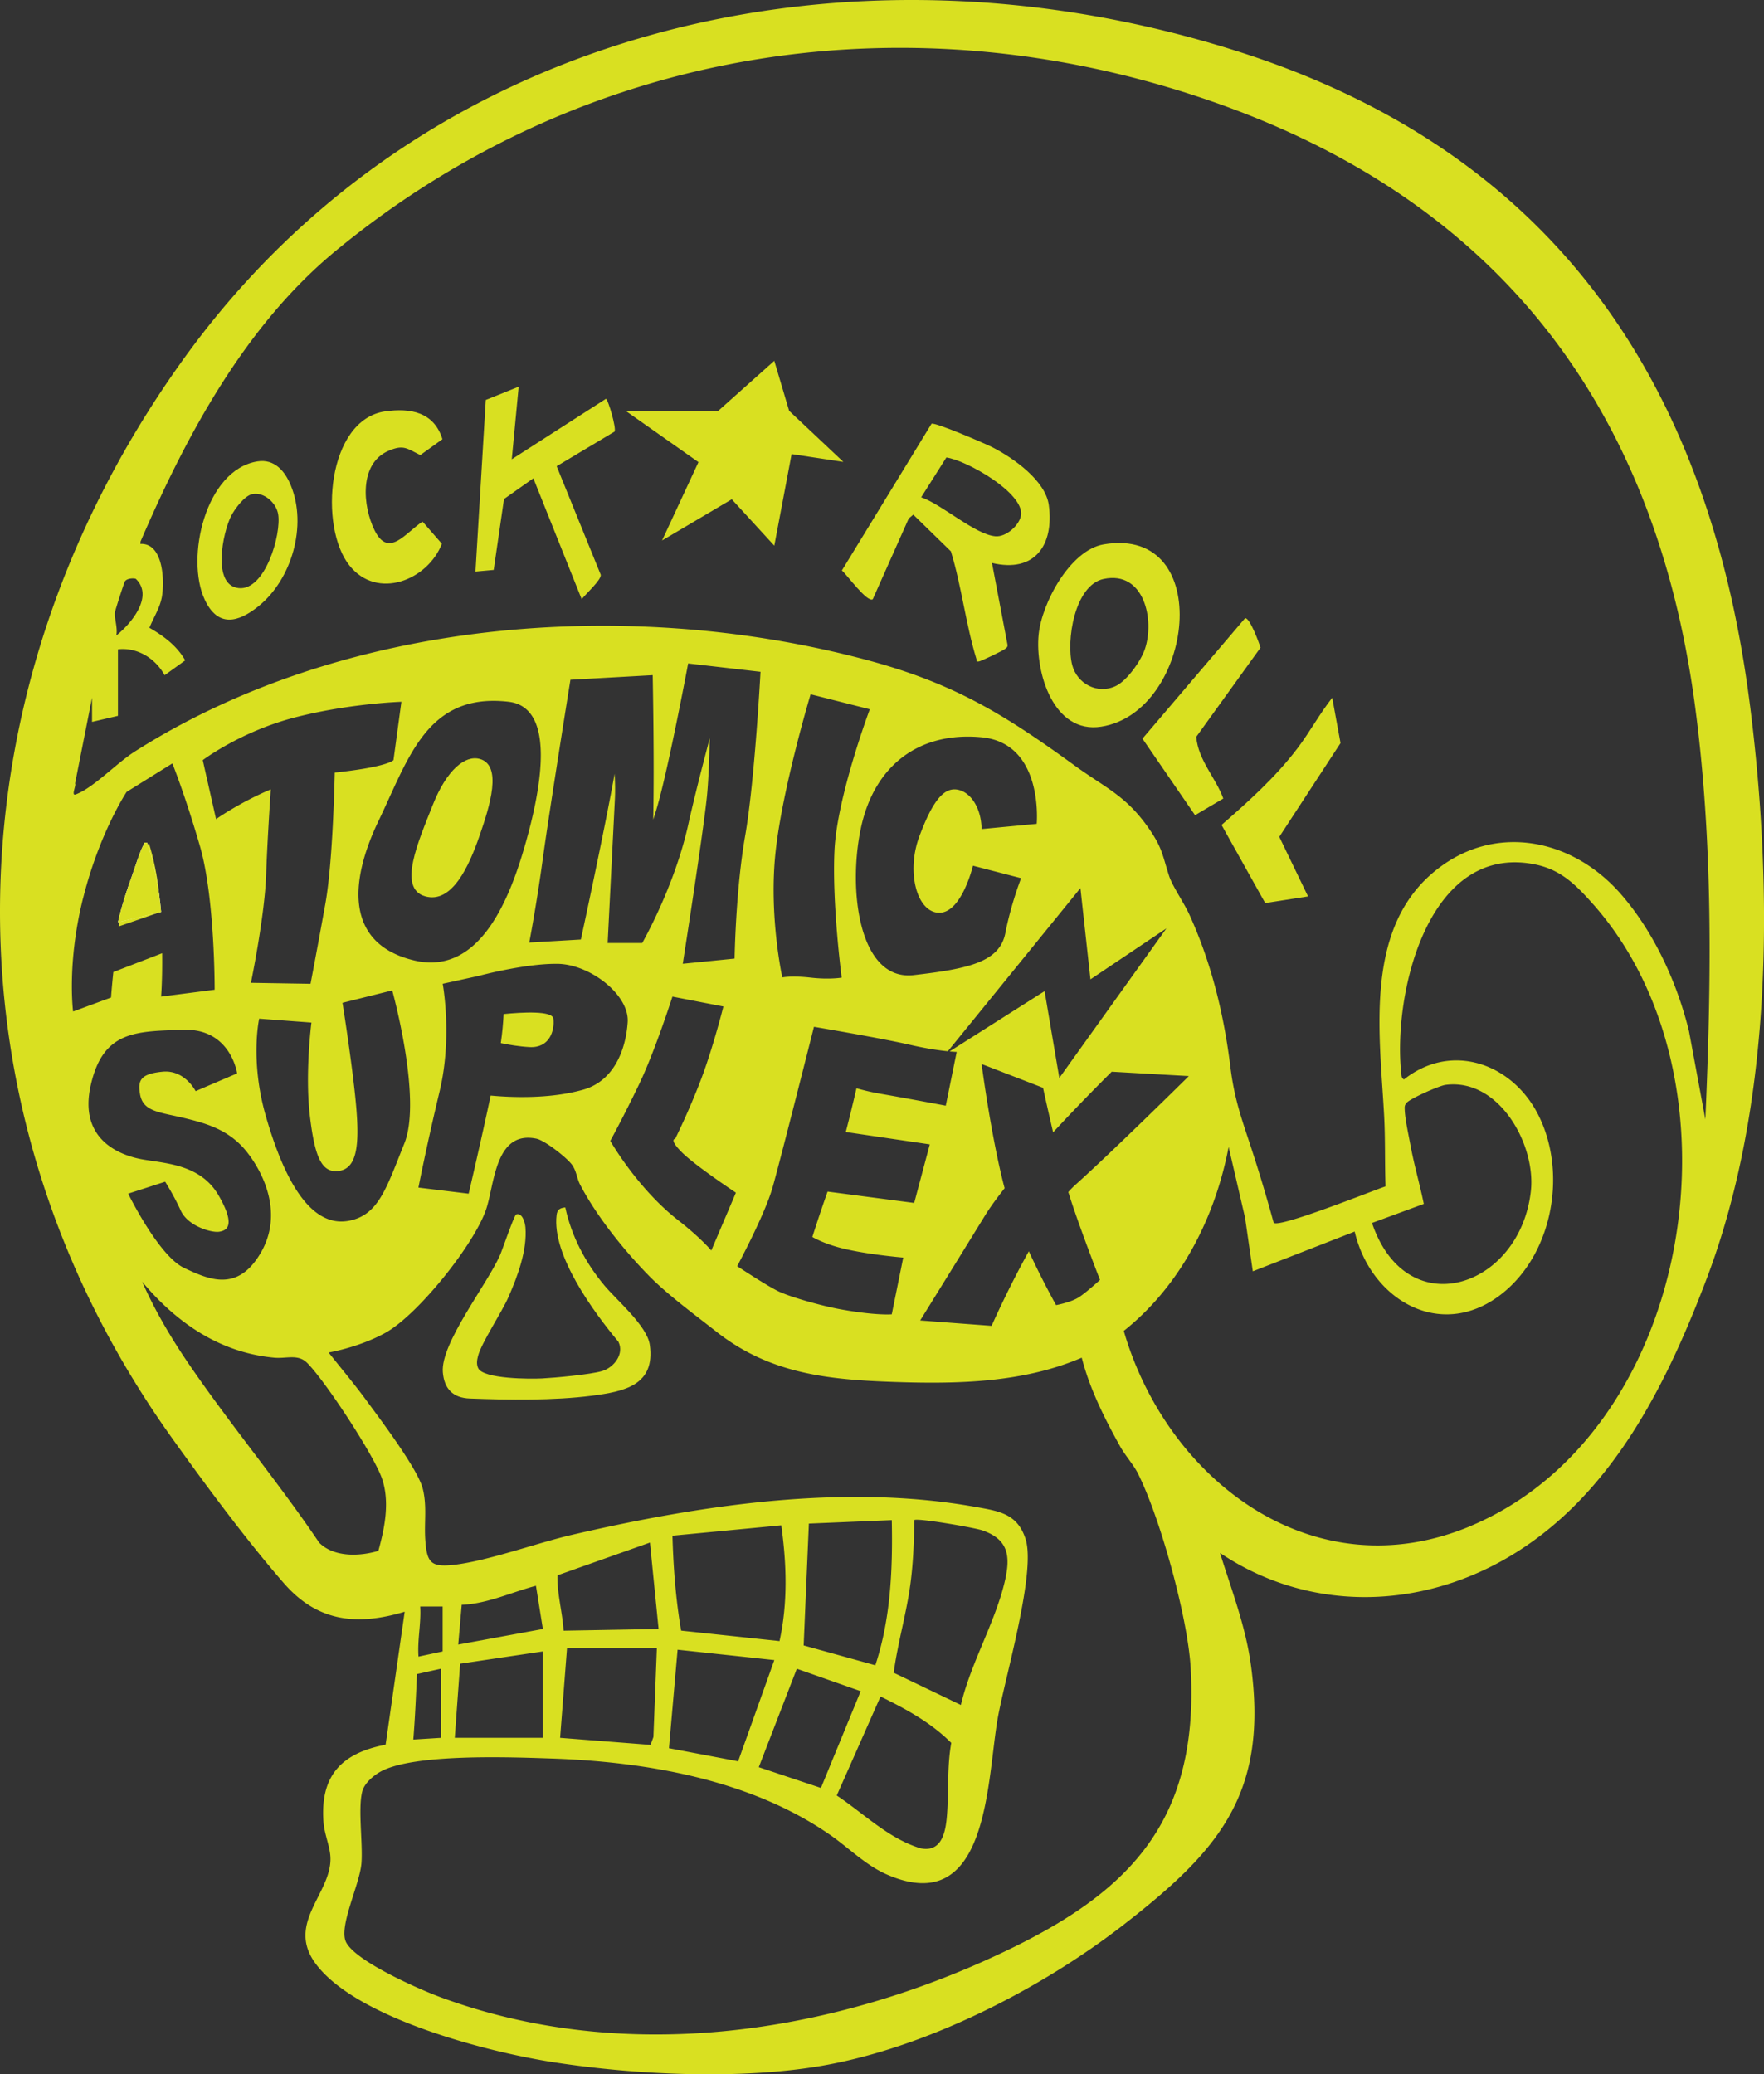 
<svg xmlns="http://www.w3.org/2000/svg" viewBox="0 0 787.84 926.32">
  <rect x="0" y="0" width="787.84" height="926.32" fill="#333333" stroke="none"/>
  <path
    d="M71.05 399.41c-.78-8.53-2.5-16.21-4.49-22.74-4.75 8.17-11.2 21.12-13.02 33.93-.15 1.05-.29 2.07-.43 3.08l18.57-6.41c-.17-2.53-.38-5.14-.63-7.85ZM214.18 338.89c-6.36-1.71-14.64 4.71-20.97 20.76-6.33 16.05-15.67 36.95-3.48 40.57s19.81-13.63 24.44-26.99c4.64-13.36 10.34-31.57 0-34.35ZM247.17 454.93c-.44-3.68-13.94-2.91-22.24-2.08-.19 3.96-.58 8.34-1.26 12.96 3.45.72 8.18 1.54 12.86 1.79 8.87.48 11.27-7.35 10.63-12.67Z"
    style="fill:#d9e021" />
  <path
    d="M781.6 315.16C763.38 170.78 693.94 67.75 552.4 22.81 380.56-31.75 189.83 10.64 82.13 160.11-23.6 306.84-29.21 493.76 76.73 642.06c14.81 20.72 33.42 45.86 50.03 64.93 15.01 17.24 32.55 19.18 53.98 12.76l-8.52 59.37c-19.73 3.8-29.22 13.81-27.76 34.4.36 5.11 2.52 10.06 3.03 14.71 1.83 16.76-20.74 30.33-6.07 49.28 18.68 24.13 76.82 38.97 106.19 43.48 36.6 5.62 82.9 7.79 119.32 1.54 46.38-7.96 97.61-34.07 134.67-62.83 42.65-33.1 65.04-58.55 57.06-116.32-2.4-17.37-8.62-33.29-13.77-49.88 38.88 26.14 87.63 25.6 127.8 2.45 46.39-26.74 71.18-76.56 89.55-124.94 29.65-78.07 29.73-173.77 19.37-255.86ZM51.3 273.57c.07-.83 4-13.02 4.46-13.88.72-1.34 3.57-1.6 4.86-1.23 8.21 7.8-2.02 20.07-8.7 25.34.75-3.16-.85-7.51-.61-10.24ZM37.16 400.91c7.38-29.31 19.39-47.26 19.39-47.26l20.43-12.73s5.56 13.68 12.3 36.86c6.74 23.18 6.59 64.2 6.59 64.2l-23.92 3.08s.62-7.26.47-19.38l-21.8 8.4c-.75 7.22-1.03 11.39-1.03 11.39l-16.94 6.24s-2.88-21.48 4.49-50.79Zm255.43-37.57c5.05-15.26 14.75-67.06 14.75-67.06l32.32 3.72s-2.59 48.88-6.85 73.24c-4.27 24.36-4.72 54.84-4.72 54.84l-23.15 2.31s8.88-56.7 10.74-74.25c.69-6.56 1.1-16.57 1.33-26.55-3.36 12.65-7.04 27.03-9.66 38.82-6.2 27.82-20.53 52.72-20.53 52.72h-15.43s2.32-46.21 3.24-64.38c.16-3.26.1-7.1-.12-11.22-4.82 26.81-15.08 74.03-15.08 74.03l-23.05 1.35s3.17-16.33 6.06-37.48 12.33-79.87 12.33-79.87l36.74-2.06s.79 39.09.22 64.51c.3-.91.6-1.81.89-2.69Zm126.95 44.26c10 0 15-21 15-21l21.51 5.57s-4.51 11.43-7.03 24.46c-2.52 13.02-16.48 15.98-40.88 18.82-24.4 2.84-29.6-37.84-23.62-65.77 5.99-27.93 26.01-43.07 53.88-40.43s24.62 38.65 24.62 38.65l-24.62 2.33c-.13-9.38-4.87-16.62-10.87-17.62s-11 5-16.94 20.92c-5.94 15.92-1.06 34.08 8.94 34.08Zm-46.83-27.98c-1.17 23.98 3.21 56.95 3.21 56.95s-5.4.97-13.89 0-12.63-.09-12.63-.09-6.12-27.59-2.99-56.23c3.13-28.64 15.62-70.21 15.62-70.21l26.44 6.69s-14.59 38.92-15.76 62.9Zm-9.17 78.92s30 5.06 43 8.06c7.52 1.74 13.27 2.51 16.79 2.86l59.21-72.86 4.48 40.75 33.92-22.76-47.83 66.8-6.57-38.78-42.45 26.93c2.08.19 3.19.21 3.19.21l-4.88 24.01s-18.03-3.4-28.95-5.28c-4.33-.74-8.03-1.66-10.93-2.5-1.41 6.11-3.04 12.88-4.78 19.54l37.52 5.53-6.96 26.15-38.68-5.07c-2.37 6.64-4.71 13.69-6.81 20.27 2.47 1.38 6.07 3.01 11.03 4.44 11.31 3.25 29.57 4.76 29.57 4.76l-5.13 25.33s-6.75.66-22.75-2.21c-8.5-1.53-22.64-5.51-28-8.12-5.36-2.61-18.29-11.17-18.29-11.17s12.29-22.83 15.79-35.09 18.5-71.8 18.5-71.8Zm113.83 74.52c4.17 13.54 13.91 38.51 13.91 38.51s-5.49 5.06-9.11 7.54-10.5 3.72-10.5 3.72-6.02-10.7-12.17-24.05c-9.3 16.69-16.63 33.3-16.63 33.3l-31.9-2.4s15.57-25.09 28.93-46.81c2.22-3.61 5.26-7.79 8.79-12.25-.15-.54-.3-1.09-.44-1.62-5.72-22.4-9.85-53.84-9.85-53.84l27.43 10.61s2 9.19 4.51 19.9c13.66-14.76 26.18-27.08 26.18-27.08l34.44 1.96s-34.44 34.04-50.54 48.44c-1.08.96-2.18 2.08-3.29 3.33.07.25.15.5.22.74Zm-279.64-93.74 16.26-3.57s20.53-5.53 35.04-5.34c14.51.19 32.09 13.86 31.3 26.03-.79 12.16-6.02 26.23-19.79 30.16-15.03 4.29-32.61 3.47-41.4 2.65-4.31 20.31-9.83 43.81-9.83 43.81l-22.43-2.72s3.65-18.74 9.46-42.99 1.38-48.03 1.38-48.03Zm87.81 44.65c7.01-14.63 14.78-38.91 14.78-38.91l22.76 4.41s-4.54 18.13-9.85 32.2c-5.31 14.08-11.69 26.92-11.69 26.92s-3 0 3 6 24.13 18.02 24.13 18.02l-10.99 25.83s-4.57-5.53-14.83-13.55c-18.31-14.3-30.28-35.41-30.28-35.41s5.97-10.89 12.98-25.52Zm-50.56-108.28c-6.44 22.91-19.67 60.48-50.06 53.2-30.38-7.28-29.27-34.43-15.83-62.36s21.66-57.37 58.05-53.15c21.49 2.49 14.28 39.4 7.84 62.31ZM138.35 497.9c2.19 18.7 5.24 26.24 13.22 24.97s8.99-11.9 7.48-29.08c-1.51-17.18-6.08-45.97-6.08-45.97l22.21-5.53s13.46 48.37 5.41 68.35-11.5 32-24.77 34.52c-18.28 3.46-29.75-21.38-37.01-46.46-7.27-25.08-3.05-43.79-3.05-43.79l23.33 1.74s-2.91 22.56-.73 41.27Zm37.4-158.48s-2.11 3.02-26.24 5.59c-.29 12.27-1.27 42.36-4.22 58.72-3.76 20.88-6.6 35.6-6.6 35.6l-26.62-.44s6.14-29.48 6.8-48.38c.46-13.13 1.49-29.32 2.07-38-14.16 5.98-24.44 13.29-24.44 13.29l-5.95-26.35s16.98-12.84 41.24-19.09 47.48-6.97 47.48-6.97l-3.53 26.04ZM97.66 533.89C89.78 520.18 74.54 519.6 64 517.81c-10.54-1.78-28.98-8.89-23.46-33.22s20-24 41.28-24.72 24.08 19.47 24.08 19.47l-18.53 7.93s-4.83-9.68-14.83-8.68-11 4-10 10c1.36 8.13 9 8 21 11 8.73 2.18 19 5 26.81 14.95 7.81 9.95 16.19 28.05 5.93 45.24-10.26 17.2-22.74 11.8-34.11 6.4-11.37-5.41-24.92-33.13-24.92-33.13l16.51-5.33s3.78 5.87 6.97 12.87c3.19 7.01 13.81 9.99 17.13 9.47 3.32-.52 7.68-2.48-.2-16.19Zm71.33 158.67c-8.3 2.52-19.91 2.95-26.45-3.67-18.18-26.95-39.26-52.17-57.63-78.93-8.12-11.82-15.63-24.46-21.42-37.59 15.29 18.29 34.64 31.69 59.02 33.94 5.44.5 10.56-1.78 14.66 2.31 8.08 8.07 29.67 40.95 33.37 51.49 3.66 10.42 1.31 22.09-1.55 32.44Zm272.25 182.4c-76.06 34.4-164.97 46.37-244.71 16.85-9.42-3.49-37.54-15.87-41.93-24.42-3.55-6.91 6.11-25.81 6.84-35.4.67-8.85-1.64-24.45.37-32.04.96-3.64 5-7.05 8.17-8.8 14.75-8.13 58.01-6.46 75.98-5.86 42.56 1.41 89.26 9.42 124.8 34.12 8.43 5.86 15.9 13.59 25.46 17.74 45.47 19.72 44.49-41.98 49.37-69.72 3.18-18.06 17.19-65.19 12.47-80.09-3.63-11.47-11.97-12.54-22.6-14.43-58.56-10.44-122.58-.81-179.91 12.48-15.82 3.67-37.8 11.74-52.92 13.43-10.32 1.16-11.96-1.14-12.68-11.08-.56-7.75.82-14.96-1.1-22.82-2.17-8.86-19.03-31.1-25.24-39.57-5.36-7.31-11.23-14.24-16.83-21.35 8.41-1.58 17.99-4.69 25.47-8.87 14.49-8.09 39.26-39.09 44.76-54.76 3.9-11.09 3.89-35.73 22.56-31.87 3.74.77 13.76 8.57 15.99 11.78 1.96 2.82 2.07 5.94 3.55 8.79 7.3 14.02 19.67 29.39 30.73 40.66 8.32 8.48 20.56 17.46 30.15 24.99 23.91 18.78 49.73 21.42 79.41 22.43 28.28.95 57.45.41 83.73-10.84 3.6 14 10.15 27.02 17.13 39.59 2.21 3.98 6.05 8.28 7.96 12.1 10.04 20 22.29 64.53 23.55 86.78 4.07 71.52-30.04 102.81-90.54 130.18ZM187.67 717.42h10.03v20.06l-10.79 2.31c-.54-7.5 1.23-14.86.76-22.38Zm9.27 27.78v30.86l-12.34.77c.78-9.67 1.2-19.49 1.62-29.24l10.72-2.39Zm8.57-2.23 36.94-5.49v38.58h-39.34l2.4-33.09Zm-.85-8.57 1.55-17.73c11.6-.5 22.27-5.65 33.16-8.5l3.09 19.29-37.8 6.95Zm47.06-6.18c-.52-8.24-2.95-16.56-2.75-24.72l41.31-14.63 3.86 38.59-42.43.76Zm41.65 7.72-1.54 39.74-1.27 3.53-40.4-3.15 3.09-40.12h40.12Zm131.49 42.4c-1.91 10.49-1.09 21.55-1.9 32.05-.57 7.42-2.16 17.02-11.88 14.99-14.25-4.34-25.19-15.45-37.37-23.57l19.55-44.19c11.34 5.55 22.6 11.67 31.6 20.71Zm-25.71-31.33c1.79-13.48 5.77-26.64 7.52-40.11 1.2-9.24 1.58-18.76 1.65-28.06 1.12-1.11 26.99 3.37 30.51 4.6 11.49 4.02 12.54 11.38 10.01 22.41-4.25 18.52-15.35 36.88-19.69 55.54L399.16 747Zm-8.2-3.34-32.02-8.87 2.33-54.41 37.03-1.55c.44 21.82-.46 44-7.35 64.83Zm-6.55 11.57-17.75 43.2-27.76-9.27 16.99-43.96 28.53 10.03Zm-36.26-22.38-43.93-4.67c-2.42-14.02-3.47-28.16-3.88-42.39l48.6-4.64c2.41 17.2 2.97 34.65-.78 51.71Zm-45.52 3.85 43.21 4.64-16.16 45.19-30.9-5.85 3.86-43.98Zm354.63-55.41c-70.3 29.84-135.92-20.01-155.35-86.96 25.32-20.13 40.81-50.6 46.83-82.15l7.34 31.61 3.46 23.93 45.5-17.75c7.22 31.05 39.5 49.54 66.72 26.98 22.05-18.27 28.09-53.91 15.21-79.21-11.65-22.87-38.65-32.54-59.93-15.69-1.12-.73-1.07-1.48-1.19-2.65-3.83-35.14 11.69-102.85 59.48-93.44 11.6 2.28 18.2 8.87 25.82 17.39 70.19 78.46 45.83 235.59-53.88 277.91Zm-27.28-169.74c-.84-4.6-2.43-11.6-2.59-16.01-.05-1.36-.11-1.92.82-3.04 1.62-1.95 14.59-7.67 17.41-8.04 23.88-3.12 40.39 26.66 38.11 47.38-4.74 43.13-55.38 60.18-70.96 14.29l23.14-8.51c-1.78-8.74-4.32-17.28-5.92-26.07Zm131.67-11.72-7.31-39.36c-5.31-21.75-15.71-44.41-30.5-61.31-22.24-25.41-57.87-32.05-84.47-8.91-30.26 26.31-23 72.81-21.16 108.39.53 10.27.25 20.87.61 31.15-6.07 2.04-47.26 18.6-49.96 16.27a707.61 707.61 0 0 0-9.11-30.62c-4.8-14.88-8.29-23.4-10.24-39.14-2.93-23.6-8.49-46.41-18.37-68.04-2.34-5.12-7.54-12.59-9.02-17.21-2.99-9.35-3-12.43-9-21.09-10.19-14.69-19.47-18.17-32.97-27.98-32.89-23.91-55.23-37.44-95.56-47.94-105.41-27.45-231.46-17.55-324.42 41.59-8.09 5.14-18.64 16.37-26.39 19.13-2.12.75.39-4.17-.25-4.88l7.59-38.32v10.8l11.57-2.7v-29.71c8.76-.97 16.75 4.1 20.84 11.57l9.21-6.63c-3.81-6.59-9.54-10.82-15.99-14.55 1.92-4.82 4.83-9.01 5.64-14.27 1.13-7.29.4-23.66-9.68-23.19l.07-1.07c20.57-47.69 46.89-96.71 87.5-130.08 111.49-91.57 257.4-113.8 393.46-65.59C670.04 90.9 739.15 182.57 756.92 314.39c8.29 61.52 7.43 123.61 4.73 185.45Z"
    style="fill:#d9e021" />
  <path d="M65.78 376.39c-1.74-.32-1.23.08-1.71.98-1.67 3.07-3.71 9.83-5.02 13.48-2.46 6.86-4.79 13.89-6.36 21.02l19.29-4.63c-.96-10.49-2.9-20.85-6.19-30.86Z" style="fill:#fff"/>
  <path
    d="m443.04 251.4 6.96 36.65c.03 1.02-.58 1.32-1.26 1.84-1 .76-10.47 5.35-11.5 5.48-1.71.22-.89-.25-1.16-1.13-4.7-15.24-6.65-32.63-11.39-48.03l-16.8-16.39-2.04 1.74-16.05 36.03c-2.46 1.71-11.65-11.06-13.8-12.84l40.04-65.52c1.58-.8 24.07 8.91 27.29 10.56 9.22 4.72 23.66 14.82 25.1 25.82 2.36 17.93-6.34 30.34-25.39 25.79Zm-31.63-29.33c9.17 3.1 23.99 16.58 33.13 17.41 4.79.44 10.86-4.97 11.47-9.47 1.34-9.96-24.57-24.57-33.35-25.71l-11.25 17.78ZM320.76 183.5l25.06-22.37 6.62 22.32 24.24 22.82-23.13-3.49-7.73 40.9-18.99-20.72-31.14 18.4 16.26-34.99-32.47-22.87h41.28zM492.98 243.09c50.13-8.46 40.29 74.92-1.14 81.42-21.35 3.35-29.6-24.27-27.97-41.09 1.35-13.91 13.97-37.78 29.11-40.33Zm-.01 15.43c-13.1 2.75-16.88 27.73-14.1 38.45 2.18 8.4 11.34 13.25 19.48 9.37 5.02-2.4 11.16-11.15 12.95-16.37 4.52-13.18-.31-35.22-18.33-31.44ZM231.65 172.7l-3.08 32.4 42.04-26.99c.95.07 4.77 13.19 3.87 14.63l-25.86 15.46 19.7 48.51c.22 2.31-6.84 8.66-8.52 10.88l-21.59-53.99-13.11 9.25-4.6 31.66-8.14.74 4.6-76.64 14.68-5.92ZM172.06 183.7c11.38-1.63 21.8.39 25.54 12.43l-9.86 7.09c-5.99-2.9-7.46-4.83-14.25-1.89-13.2 5.72-11.52 24.63-6.24 35.39 6.31 12.87 13.91 1.08 21.48-3.79l8.63 9.9c-6.34 16.29-28.86 25.29-41.29 9.7-13.71-17.19-10.07-65.1 16-68.84ZM584.21 400.31l-19.15 2.96-19.49-34.87c12.1-10.55 24.13-21.36 33.87-34.19 5.53-7.29 9.9-15.43 15.56-22.62l3.7 20.25-27.34 41.87 12.85 26.61ZM556.06 276.09c2.06-.52 6.28 11.04 6.92 13.12l-28.71 39.85c.89 10.51 8.68 18.16 12.08 27.54l-12.62 7.44-23.48-34.18 45.81-53.77ZM114.96 206.05c7.72-1.24 12.38 4.44 14.99 10.87 7.26 17.81.42 41.72-14.43 53.75-9.23 7.47-18.25 9.58-24.08-2.89-8.65-18.5.25-57.99 23.52-61.73Zm-2.32 14.62c-3.5.72-7.91 6.76-9.47 9.87-3.64 7.28-8.63 30.86 3.46 32.09 11.86 1.21 19.11-24.16 17.6-33.04-.86-5.08-6.34-10.01-11.59-8.93ZM252.47 539.19c2.78 12.92 8.98 24.65 17.36 34.73 5.55 6.69 19.19 18.1 20.39 26.68 2.52 17.98-11.38 20.82-25.78 22.68-17.2 2.22-37.36 1.91-54.63 1.26-7.46-.28-11.43-4.27-12.03-11.77-1.03-12.91 19.57-38.85 25.53-52.23 1.09-2.44 6.32-17.95 7.25-18.24 2.8-.87 3.96 3.85 4.12 5.87.79 10.22-3.49 21.68-7.51 30.89-3.1 7.1-12.08 20.45-13.66 26.46-.48 1.82-.77 3.62.04 5.42 2.22 4.91 23.34 4.9 28.52 4.63 5.99-.31 21.53-1.74 26.8-3.28s10.06-7.57 7.33-13.1c-11.01-13.18-29.77-38.69-27.61-56.57.3-2.49 1.45-3.15 3.89-3.42ZM65.78 376.39c3.29 10.01 5.23 20.36 6.19 30.86l-19.29 4.63c1.57-7.13 3.9-14.16 6.36-21.02 1.31-3.66 3.36-10.42 5.02-13.48.49-.9-.02-1.3 1.71-.98Z"
    style="fill:#d9e021" />
</svg>